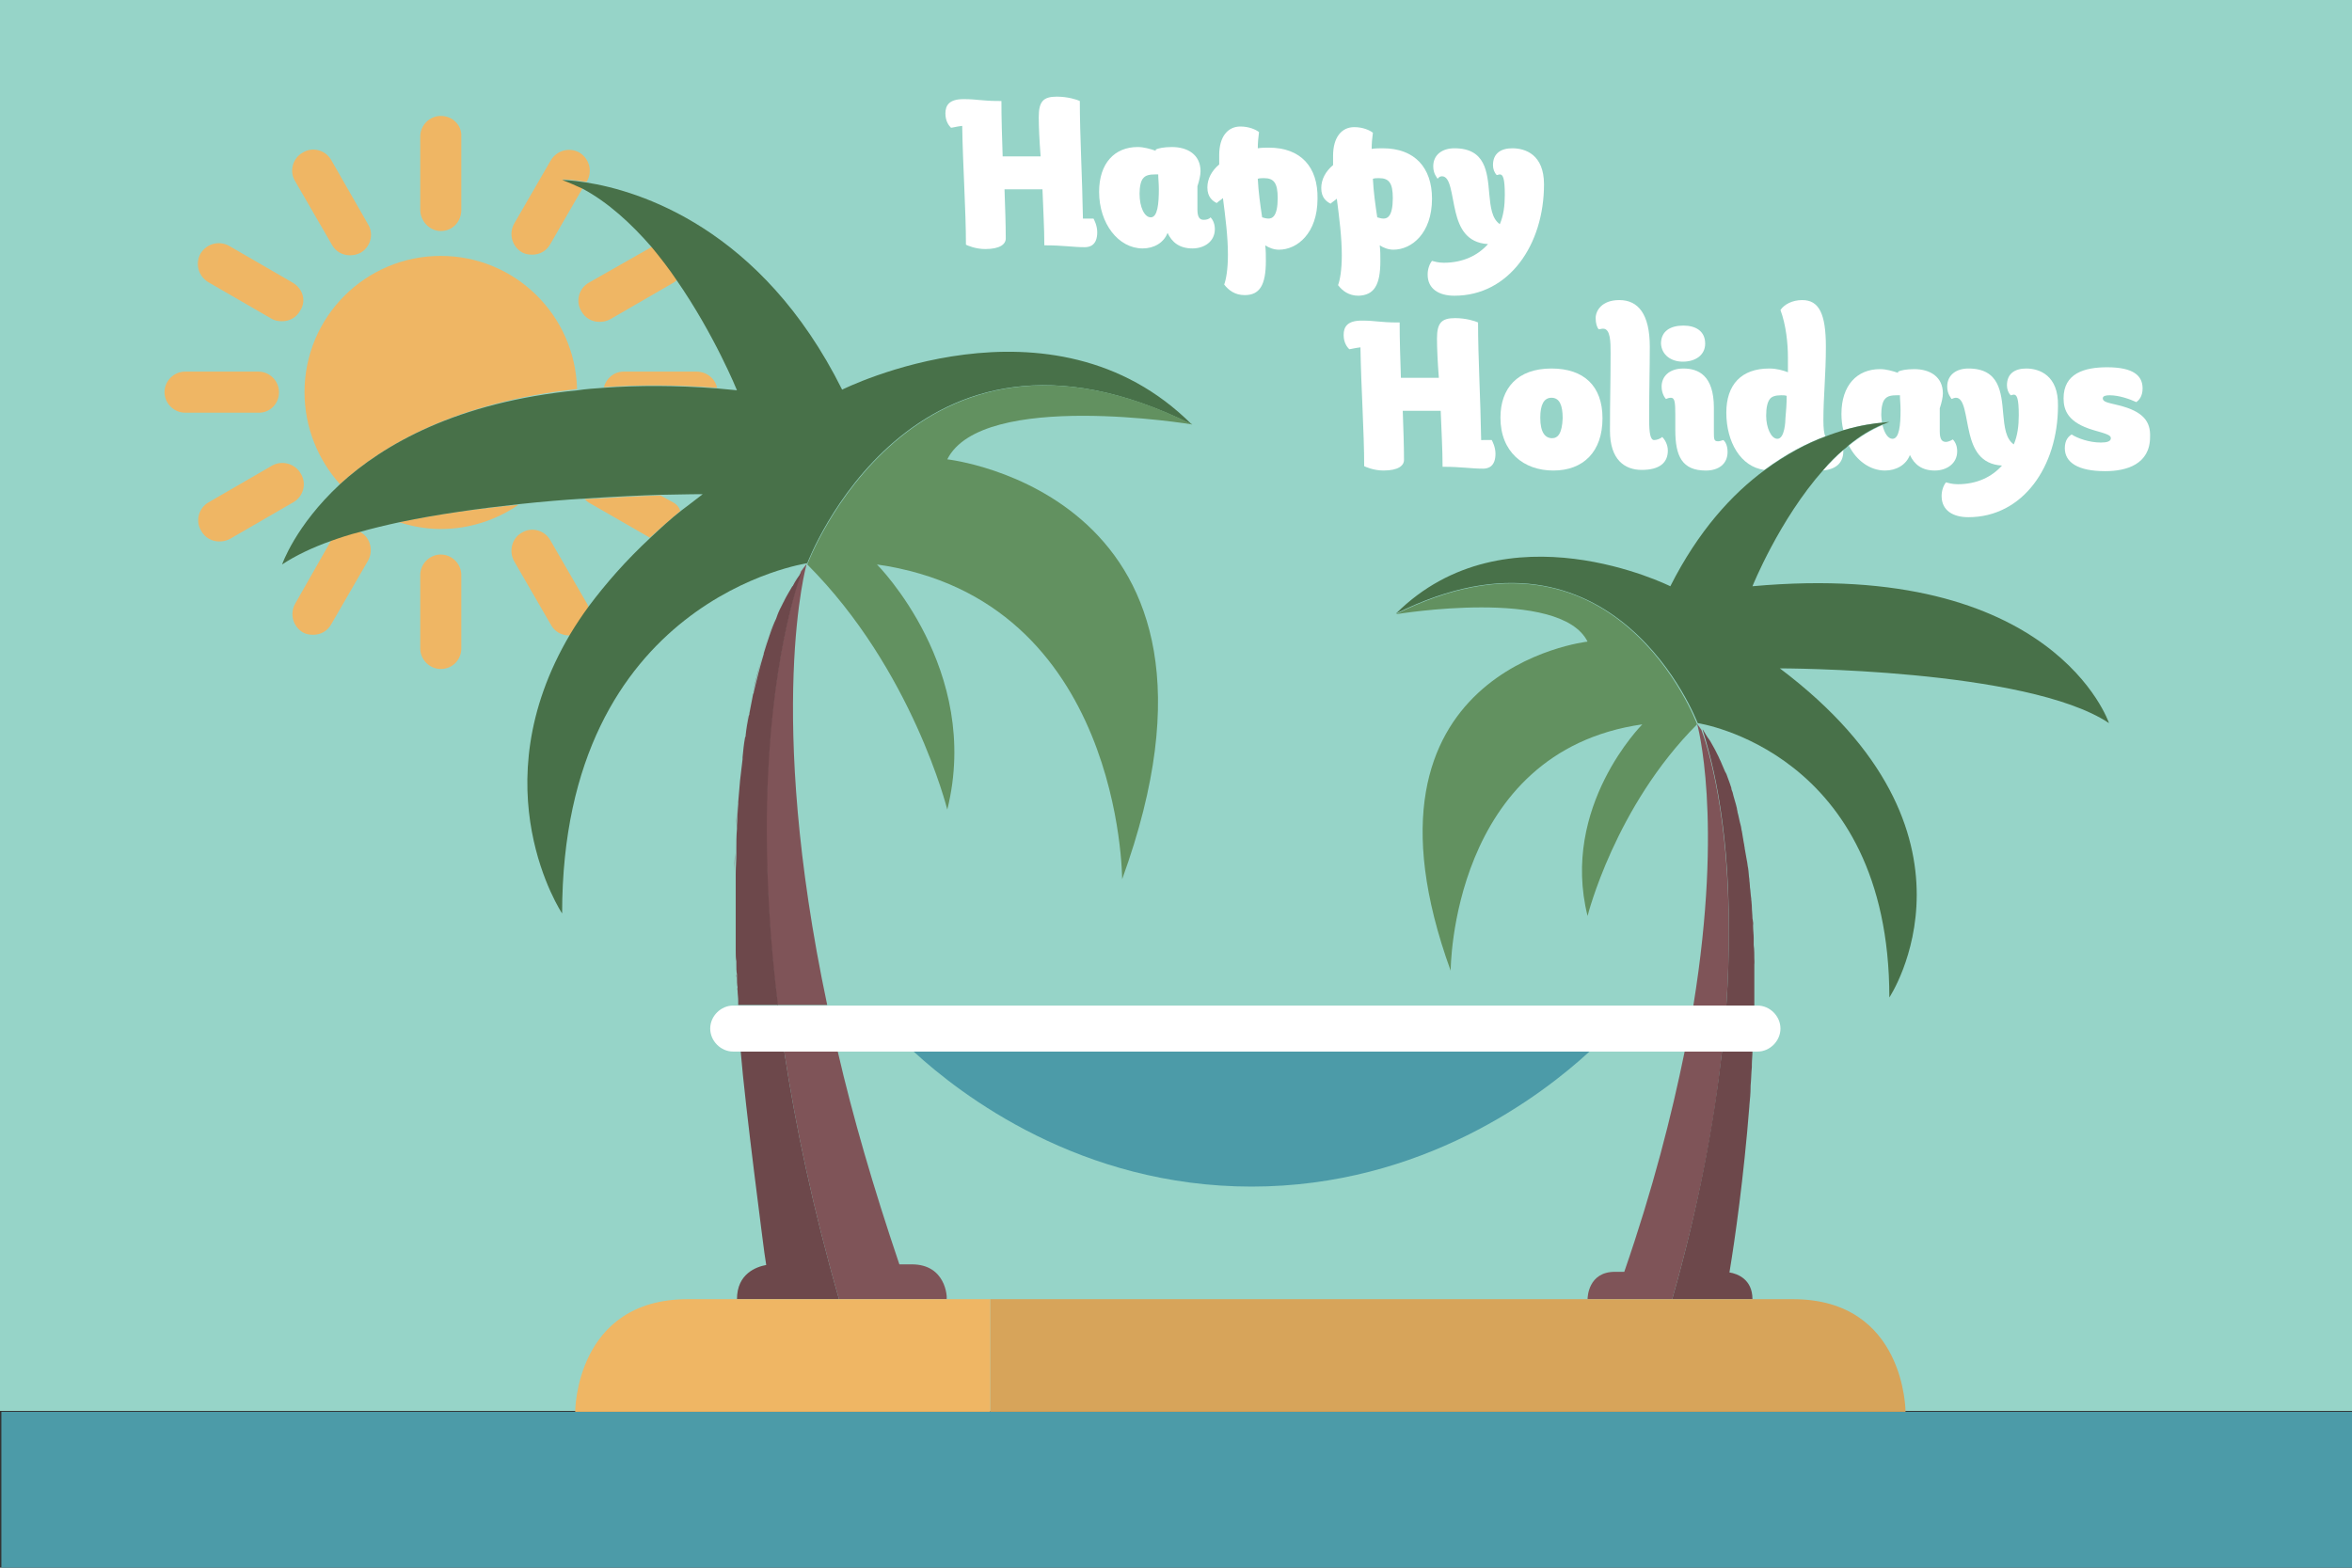 <?xml version="1.0" encoding="utf-8"?>
<!-- Generator: Adobe Illustrator 16.0.0, SVG Export Plug-In . SVG Version: 6.00 Build 0)  -->
<!DOCTYPE svg PUBLIC "-//W3C//DTD SVG 1.1//EN" "http://www.w3.org/Graphics/SVG/1.1/DTD/svg11.dtd">
<svg version="1.1" id="Layer_1" xmlns="http://www.w3.org/2000/svg" xmlns:xlink="http://www.w3.org/1999/xlink" x="0px" y="0px" viewBox="100 200 600 400" style="enable-background:new 100 200 600 400;" xml:space="preserve">
<rect x="100" y="200" width="600" height="400" fill="#333333" stroke="none"/>
<rect x="100" y="200" style="fill:#96D4C8;" width="600" height="360"/>
<polygon style="fill:#4C9BA8;" points="100.35,560.222 100.35,600.42 698.853,600.42 700,600.42 700,560.222 "/>
<path style="fill:#FFFFFF;" d="M376.258,255.771c-0.158-10.318-0.793-21.112-0.793-30.001c-0.635-0.317-3.017-1.111-5.873-1.111
	c-3.492,0-4.604,1.27-4.604,5.238c0,2.381,0.158,5.874,0.476,10h-9.683c-0.159-4.762-0.317-9.683-0.317-14.127h-0.476
	c-4.604,0-5.557-0.476-9.207-0.476c-3.651,0-4.604,1.587-4.604,3.651s0.952,3.175,1.429,3.651c0.317,0,1.429-0.317,2.857-0.476
	c0.158,10.317,0.952,21.429,0.952,30.317c0.317,0.159,2.381,1.111,4.92,1.111c3.81,0,5.238-1.27,5.238-2.698
	c0-3.651-0.159-7.937-0.317-12.54h9.683c0.159,4.762,0.476,9.683,0.476,14.286h0.159c4.604,0,7.144,0.477,10.159,0.477
	c1.27,0,3.175-0.477,3.175-3.81c0-1.746-0.794-3.175-0.952-3.492C378.64,255.771,377.529,255.771,376.258,255.771z"/>
<path style="fill:#FFFFFF;" d="M407.053,256.089c-1.111,0-1.588-0.793-1.588-2.698v-5.874c0.477-1.429,0.794-2.857,0.794-3.81
	c0-4.286-3.333-6.191-7.302-6.191c-2.063,0-3.492,0.318-4.127,0.635v0.317c-1.429-0.476-3.015-0.953-4.603-0.953
	c-5.873,0-9.842,4.127-9.842,11.429c0,8.096,4.921,14.445,11.112,14.445c2.856,0,5.396-1.429,6.348-3.968
	c1.111,2.381,3.017,3.968,6.35,3.968c3.017,0,5.715-1.746,5.715-4.921c0-1.746-0.794-2.698-1.111-3.016
	C408.481,255.93,407.688,256.089,407.053,256.089z M393.561,255.454c-1.587,0-2.857-2.54-2.857-6.032
	c0-1.746,0.317-3.333,0.952-3.968c0.634-0.793,1.746-0.952,3.016-0.952c0.317,0,0.476,0,0.793,0c0,1.111,0.159,2.222,0.159,3.81
	C395.624,251.962,395.307,255.454,393.561,255.454z"/>
<path style="fill:#FFFFFF;" d="M423.72,237.675c-0.952,0-1.904,0-2.857,0.159c0-1.429,0.159-3.016,0.318-4.127
	c-0.794-0.635-2.54-1.428-4.763-1.428c-3.175,0-5.396,2.54-5.396,7.302c0,0.793,0,1.587,0,2.381
	c-1.905,1.587-3.017,3.651-3.017,5.873c0,2.54,1.43,3.492,2.381,3.969c0.477-0.477,1.111-0.794,1.588-1.27
	c0.635,4.921,1.27,9.842,1.27,14.444c0,3.81-0.477,6.35-0.952,7.619c1.111,1.429,2.698,2.699,5.238,2.699
	c3.81,0,5.396-2.54,5.396-8.73c0-1.27,0-2.699-0.158-3.968c0.952,0.635,2.222,1.111,3.492,1.111c4.604,0,9.842-4.126,9.842-13.016
	C436.26,242.596,431.815,237.675,423.72,237.675z M423.562,255.771c-0.477,0-1.111-0.159-1.587-0.317
	c-0.477-3.175-0.953-6.508-1.112-9.842c0.477-0.159,1.112-0.159,1.588-0.159c2.539,0,3.492,1.27,3.492,5.08
	C425.942,255.295,424.514,255.771,423.562,255.771z"/>
<path style="fill:#FFFFFF;" d="M452.134,266.565c0-1.27,0-2.699-0.158-3.968c0.951,0.635,2.222,1.111,3.491,1.111
	c4.604,0,9.841-4.126,9.841-13.016c0-7.937-4.443-12.857-12.539-12.857c-0.952,0-1.905,0-2.857,0.159
	c0-1.429,0.158-3.016,0.317-4.127c-0.793-0.635-2.54-1.429-4.762-1.429c-3.175,0-5.397,2.54-5.397,7.302c0,0.793,0,1.587,0,2.381
	c-1.904,1.587-3.016,3.651-3.016,5.874c0,2.54,1.429,3.492,2.382,3.968c0.476-0.477,1.11-0.794,1.587-1.27
	c0.635,4.921,1.27,9.842,1.27,14.444c0,3.81-0.476,6.35-0.952,7.62c1.11,1.428,2.698,2.698,5.238,2.698
	C450.546,275.295,452.134,272.756,452.134,266.565z M451.816,245.454c2.54,0,3.491,1.27,3.491,5.08c0,4.762-1.428,5.238-2.381,5.238
	c-0.476,0-1.11-0.159-1.587-0.317c-0.477-3.175-0.952-6.508-1.111-9.842C450.705,245.454,451.182,245.454,451.816,245.454z"/>
<path style="fill:#FFFFFF;" d="M467.848,244.977c2.222,0,2.381,4.604,3.492,9.207c0.952,3.81,2.698,7.778,8.254,8.095
	c-2.54,2.857-6.35,4.762-11.271,4.762c-1.429,0-2.381-0.317-3.016-0.476c-0.635,0.793-1.111,2.063-1.111,3.492
	c0,3.651,2.857,5.397,6.826,5.397c13.968,0,22.857-13.017,22.857-28.413c0-7.619-4.762-9.207-8.096-9.207
	c-2.857,0-4.921,1.27-4.921,4.286c0,0.953,0.318,1.905,0.953,2.54c0.316,0,0.476-0.159,0.793-0.159c0.794,0,1.271,0.952,1.271,5.238
	c0,2.698-0.317,5.238-1.271,7.46c-2.063-1.429-2.381-4.445-2.698-7.778c-0.477-5.556-0.952-11.587-8.889-11.587
	c-3.017,0-5.397,1.587-5.397,4.603c0,1.905,0.953,2.857,1.111,3.175C467.054,245.136,467.529,244.977,467.848,244.977z"/>
<path style="fill:#FFFFFF;" d="M477.848,312.281c-0.159-10.318-0.794-21.112-0.794-30.002c-0.635-0.317-3.016-1.111-5.873-1.111
	c-3.492,0-4.603,1.27-4.603,5.238c0,2.381,0.158,5.873,0.476,10h-9.682c-0.159-4.762-0.317-9.683-0.317-14.128h-0.477
	c-4.603,0-5.556-0.476-9.207-0.476c-3.65,0-4.604,1.587-4.604,3.651c0,2.063,0.953,3.174,1.43,3.651
	c0.317,0,1.428-0.318,2.857-0.477c0.158,10.318,0.952,21.43,0.952,30.318c0.317,0.159,2.381,1.111,4.92,1.111
	c3.811,0,5.238-1.27,5.238-2.698c0-3.651-0.158-7.937-0.317-12.54h9.682c0.159,4.762,0.477,9.683,0.477,14.286h0.159
	c4.603,0,7.143,0.477,10.159,0.477c1.27,0,3.175-0.477,3.175-3.811c0-1.746-0.794-3.174-0.953-3.491
	C480.229,312.281,479.118,312.281,477.848,312.281z"/>
<path style="fill:#FFFFFF;" d="M495.785,294.026c-8.731,0-13.017,5.079-13.017,12.54c0,8.73,5.873,13.492,13.492,13.492
	c7.62,0,12.541-4.762,12.541-13.334C508.802,298.471,504.039,294.026,495.785,294.026z M495.943,311.805
	c-1.746,0-3.016-1.429-3.016-5.238c0-3.334,0.952-5.08,2.857-5.08c2.063,0,2.857,1.905,2.857,5.238
	C498.483,310.693,497.372,311.805,495.943,311.805z"/>
<path style="fill:#FFFFFF;" d="M521.976,312.281c-0.952,0-1.27-1.747-1.27-5.08c0-8.413,0.159-12.699,0.159-18.731
	c0-8.413-3.017-11.905-7.778-11.905c-4.444,0-6.032,2.698-6.032,4.603c0,1.27,0.317,2.381,0.794,2.857
	c0.317,0,0.635-0.159,1.111-0.159c1.905,0,1.905,3.492,1.905,6.19c0,8.73-0.159,11.111-0.159,19.842
	c0,7.461,3.81,10.001,8.096,10.001c4.444,0,6.666-1.746,6.666-4.921c0-1.746-0.952-3.017-1.428-3.492
	C523.563,311.963,522.611,312.281,521.976,312.281z"/>
<path style="fill:#FFFFFF;" d="M529.278,292.28c3.333,0,5.714-1.746,5.714-4.603c0-3.175-2.381-4.603-5.556-4.603
	c-3.333,0-5.714,1.428-5.714,4.603C523.881,290.534,526.263,292.28,529.278,292.28z"/>
<path style="fill:#FFFFFF;" d="M538.326,312.599c-1.111,0-1.111-0.477-1.111-2.54v-6.032c0-8.254-3.969-10-7.778-10
	c-3.65,0-5.556,2.062-5.556,4.604c0,1.904,0.952,3.016,1.111,3.174c0.317-0.158,0.794-0.317,1.271-0.317
	c0.951,0,1.11,1.111,1.11,4.286v3.969c0,6.666,1.746,10.317,7.778,10.317c3.175,0,5.556-1.587,5.556-4.762
	c0-1.905-0.794-2.857-1.111-3.016C539.12,312.439,538.644,312.599,538.326,312.599z"/>
<path style="fill:#FFFFFF;" d="M565.151,307.201c0-6.032,0.635-11.587,0.635-18.731c0-8.413-1.746-11.905-6.032-11.905
	c-2.54,0-4.604,1.111-5.555,2.54c1.428,3.81,1.904,8.572,1.904,12.064c0,1.27,0,2.54,0,3.81c-1.27-0.476-2.857-0.952-4.762-0.952
	c-7.143,0-10.952,4.127-10.952,11.27c0,7.461,3.651,13.811,9.683,14.604c5.555-4.128,10.793-6.826,15.556-8.572
	C565.31,310.534,565.151,309.265,565.151,307.201z M555.469,306.725c0,0.636-0.158,5.238-2.062,5.238
	c-1.588,0-2.857-2.857-2.857-5.873c0-2.063,0.317-3.492,0.952-4.286c0.476-0.635,1.429-0.952,2.856-0.952
	c0.477,0,1.111,0,1.43,0.159C555.787,303.074,555.627,304.979,555.469,306.725z"/>
<path style="fill:#FFFFFF;" d="M564.992,320.059c3.334-0.317,5.238-1.904,5.238-4.921c0-0.158,0-0.158,0-0.317
	C568.485,316.407,566.738,318.154,564.992,320.059z"/>
<path style="fill:#FFFFFF;" d="M579.913,305.772c0-1.746,0.317-3.333,0.953-3.969c0.635-0.793,1.746-0.952,3.016-0.952
	c0.317,0,0.476,0,0.794,0c0,1.111,0.158,2.223,0.158,3.81c0,3.81-0.317,7.302-2.063,7.302c-1.111,0-2.063-1.429-2.54-3.492
	c-3.016,1.271-5.873,3.017-8.571,5.238c1.905,3.81,5.396,6.35,9.207,6.35c2.857,0,5.396-1.429,6.349-3.968
	c1.112,2.381,3.017,3.968,6.351,3.968c3.015,0,5.714-1.746,5.714-4.921c0-1.746-0.794-2.698-1.111-3.016
	c-0.476,0.317-1.271,0.635-1.746,0.635c-1.111,0-1.588-0.794-1.588-2.698v-5.873c0.477-1.429,0.795-2.857,0.795-3.811
	c0-4.286-3.334-6.19-7.302-6.19c-2.064,0-3.493,0.317-4.128,0.635v0.317c-1.429-0.476-3.016-0.952-4.604-0.952
	c-5.873,0-9.842,4.127-9.842,11.429c0,1.428,0.159,2.857,0.477,4.127c4.444-1.27,7.937-1.746,9.842-1.905
	C580.072,307.201,579.913,306.566,579.913,305.772z"/>
<path style="fill:#FFFFFF;" d="M616.898,294.026c-2.857,0-4.921,1.27-4.921,4.286c0,0.952,0.318,1.904,0.953,2.539
	c0.317,0,0.477-0.158,0.794-0.158c0.793,0,1.27,0.952,1.27,5.238c0,2.698-0.317,5.238-1.27,7.46
	c-2.064-1.429-2.382-4.444-2.698-7.777c-0.477-5.556-0.953-11.588-8.891-11.588c-3.016,0-5.396,1.587-5.396,4.604
	c0,1.904,0.953,2.856,1.111,3.174c0.317-0.158,0.794-0.317,1.111-0.317c2.223,0,2.381,4.604,3.492,9.207
	c0.953,3.81,2.698,7.778,8.255,8.096c-2.54,2.856-6.351,4.762-11.271,4.762c-1.428,0-2.381-0.317-3.016-0.477
	c-0.635,0.794-1.111,2.063-1.111,3.492c0,3.65,2.857,5.396,6.826,5.396c13.969,0,22.857-13.016,22.857-28.412
	C625.153,295.772,620.232,294.026,616.898,294.026z"/>
<path style="fill:#FFFFFF;" d="M640.392,303.392c-2.54-0.635-3.969-0.794-3.969-1.746c0-0.635,0.794-0.794,1.747-0.794
	c2.381,0,5.079,0.952,6.824,1.746c0.635-0.476,1.588-1.429,1.588-3.492c0-3.175-2.223-5.397-9.048-5.397
	c-5.873,0-11.111,1.587-11.111,7.937c0,3.016,1.111,6.19,7.619,8.096c3.334,0.952,4.445,1.27,4.445,2.063s-0.953,1.111-2.54,1.111
	c-3.017,0-6.032-1.111-7.461-2.063c-0.794,0.476-1.746,1.429-1.746,3.491c0,3.651,3.334,5.874,10.317,5.874
	c5.397,0,11.429-1.746,11.429-8.731C648.645,307.678,646.898,304.979,640.392,303.392z"/>
<path style="fill:#EFB664;" d="M201.811,333.232c3.333,1.111,6.984,1.746,10.635,1.746l0,0l0,0l0,0l0,0
	c7.461,0,14.286-2.381,19.842-6.189C222.287,329.74,211.651,331.17,201.811,333.232z"/>
<path style="fill:#EFB664;" d="M247.208,299.265c-0.477-18.89-15.874-33.97-34.763-33.97l0,0l0,0l0,0l0,0
	c-19.207,0-34.762,15.556-34.762,34.764c0,9.047,3.492,17.302,9.047,23.492C197.842,313.392,216.572,302.598,247.208,299.265z"/>
<path style="fill:#EFB664;" d="M175.302,354.027c-1.428,2.539-0.635,5.714,1.905,7.302c0.794,0.476,1.746,0.635,2.699,0.635
	c1.905,0,3.651-0.952,4.603-2.698l9.366-16.191c1.428-2.54,0.635-5.873-1.905-7.302c-0.159,0-0.159,0-0.317-0.158
	c-2.54,0.635-4.921,1.429-7.143,2.222L175.302,354.027z"/>
<path style="fill:#EFB664;" d="M249.589,246.406l0.159-0.159c1.429-2.54,0.635-5.714-1.905-7.302
	c-2.54-1.429-5.714-0.635-7.302,1.905l-9.365,16.191c-1.429,2.54-0.635,5.714,1.905,7.301c0.793,0.476,1.746,0.635,2.698,0.635
	c1.905,0,3.651-0.952,4.604-2.698l8.254-14.286c-1.747-0.953-3.493-1.747-5.238-2.223
	C243.399,245.771,245.78,245.771,249.589,246.406z"/>
<path style="fill:#EFB664;" d="M169.428,318.789l-16.19,9.365c-2.54,1.429-3.492,4.761-1.904,7.301
	c0.952,1.746,2.698,2.698,4.603,2.698c0.952,0,1.746-0.158,2.699-0.635l16.19-9.364c2.54-1.429,3.492-4.762,1.905-7.302
	C175.302,318.312,171.968,317.36,169.428,318.789z"/>
<path style="fill:#EFB664;" d="M250.224,272.121c-2.54,1.429-3.492,4.762-1.905,7.302c0.953,1.746,2.699,2.698,4.604,2.698
	c0.952,0,1.746-0.159,2.698-0.635l16.191-9.365c0.317-0.159,0.635-0.476,0.952-0.794c-1.905-2.857-4.127-5.714-6.35-8.413
	L250.224,272.121z"/>
<path style="fill:#EFB664;" d="M171.175,300.059c0-2.857-2.381-5.239-5.238-5.239h-18.73c-2.857,0-5.238,2.381-5.238,5.239
	c0,2.856,2.381,5.237,5.238,5.237h18.571C168.794,305.455,171.175,303.074,171.175,300.059z"/>
<path style="fill:#EFB664;" d="M282.923,298.947c-0.477-2.381-2.699-4.127-5.238-4.127h-18.572c-2.54,0-4.444,1.747-5.079,3.968
	C262.764,298.153,272.288,298.153,282.923,298.947z"/>
<path style="fill:#EFB664;" d="M174.667,272.121l-16.191-9.365c-2.54-1.429-5.714-0.636-7.302,1.904
	c-1.429,2.54-0.635,5.714,1.905,7.302l16.191,9.365c0.793,0.477,1.746,0.635,2.698,0.635c1.905,0,3.651-0.953,4.604-2.699
	C178.159,276.883,177.365,273.708,174.667,272.121z"/>
<path style="fill:#EFB664;" d="M271.653,328.154l-3.174-1.746c-5.08,0.158-11.746,0.477-19.365,0.952
	c0.317,0.317,0.635,0.477,0.952,0.794l15.714,9.047c2.381-2.223,5.08-4.443,7.778-6.826
	C273.241,329.424,272.605,328.631,271.653,328.154z"/>
<path style="fill:#EFB664;" d="M184.508,240.851c-1.429-2.54-4.762-3.493-7.302-1.905c-2.54,1.429-3.492,4.762-1.905,7.302
	l9.365,16.19c0.953,1.747,2.699,2.699,4.604,2.699c0.953,0,1.746-0.159,2.698-0.635c2.54-1.428,3.492-4.762,1.905-7.301
	L184.508,240.851z"/>
<path style="fill:#EFB664;" d="M249.748,354.027l-9.365-16.191c-1.429-2.54-4.762-3.492-7.302-1.904
	c-2.54,1.429-3.333,4.762-1.905,7.302l9.365,16.19c0.952,1.746,2.699,2.699,4.603,2.699c0.159,0,0.159,0,0.318,0
	c1.429-2.382,3.016-4.763,4.762-7.144C249.907,354.503,249.907,354.186,249.748,354.027z"/>
<path style="fill:#EFB664;" d="M212.445,229.58c-2.857,0-5.238,2.381-5.238,5.238v18.731c0,2.857,2.38,5.397,5.238,5.397
	c3.016,0,5.238-2.381,5.238-5.397v-18.731C217.842,231.961,215.461,229.58,212.445,229.58z"/>
<path style="fill:#EFB664;" d="M212.445,370.694c3.016,0,5.238-2.381,5.238-5.238v-18.73c0-2.857-2.381-5.238-5.238-5.238
	s-5.238,2.381-5.238,5.238v18.73C207.208,368.313,209.588,370.694,212.445,370.694z"/>
<path style="fill:#4C9BA8;" d="M505.468,468.315H333.083c12.064,11.111,42.541,34.445,86.192,34.445
	C462.928,502.761,493.404,479.427,505.468,468.315z"/>
<path style="fill:#487149;" d="M404.037,308.312c-35.715-35.716-89.208-8.89-89.208-8.89c-20.635-41.429-52.065-50.794-65.24-52.858
	c-3.968-0.635-6.19-0.635-6.19-0.635c1.746,0.635,3.492,1.428,5.238,2.222c6.507,3.492,12.381,8.889,17.619,14.921
	c2.222,2.698,4.444,5.555,6.349,8.413c9.683,13.969,15.397,28.096,15.397,28.096c-1.746-0.159-3.492-0.317-5.079-0.477
	c-10.635-0.793-20.16-0.793-28.89-0.158c-2.381,0.158-4.603,0.317-6.667,0.635c-30.795,3.016-49.525,13.81-60.637,23.969
	c-11.429,10.635-14.762,20.476-14.762,20.476c3.333-2.222,7.619-4.285,12.54-6.031c2.222-0.794,4.604-1.588,7.143-2.223
	c3.333-0.952,6.667-1.746,10.318-2.54c9.841-2.062,20.318-3.492,30.477-4.602c5.873-0.636,11.587-1.111,16.826-1.429
	c7.46-0.477,14.127-0.794,19.365-0.953c6.508-0.158,10.635-0.158,10.635-0.158c-1.905,1.429-3.651,2.856-5.397,4.126
	c-2.857,2.223-5.397,4.604-7.778,6.825c-6.508,6.032-11.587,11.905-15.873,17.62c-1.746,2.381-3.333,4.762-4.762,7.143
	c-23.334,39.366-2.063,71.271-2.063,71.271c0-80.319,62.541-89.367,62.541-89.367S332.607,272.597,404.037,308.312z"/>
<path style="fill:#7F5458;" d="M296.257,361.805c0.476-1.428,1.111-2.698,1.587-3.968
	C297.369,359.106,296.733,360.535,296.257,361.805z"/>
<path style="fill:#7F5458;" d="M294.669,366.726c0.477-1.429,0.952-3.016,1.429-4.444
	C295.622,363.71,295.146,365.139,294.669,366.726z"/>
<path style="fill:#7F5458;" d="M290.067,387.361c0.317-1.587,0.476-3.333,0.793-4.921
	C290.542,384.187,290.384,385.774,290.067,387.361z"/>
<path style="fill:#7F5458;" d="M298.162,357.36c0.636-1.27,1.111-2.54,1.746-3.81C299.273,354.82,298.638,356.091,298.162,357.36z"
	/>
<path style="fill:#7F5458;" d="M291.019,381.806c0.317-1.587,0.635-3.333,0.952-4.921
	C291.654,378.631,291.336,380.219,291.019,381.806z"/>
<path style="fill:#7F5458;" d="M294.987,519.586L294.987,519.586L294.987,519.586z"/>
<path style="fill:#7F5458;" d="M295.463,411.489c0,13.017,0.794,28.095,2.857,44.921h12.698
	c-15.873-75.081-5.238-112.542-5.238-112.542c-1.27,1.587-2.539,3.492-3.65,5.396c0.793-1.27,1.429-2.381,2.222-3.491
	C302.288,352.122,295.463,374.027,295.463,411.489z"/>
<path style="fill:#7F5458;" d="M332.607,522.603h-3.175c-6.667-19.683-11.905-37.778-15.715-54.287h-13.651
	c2.856,18.89,7.301,40.001,13.968,63.176c10.477,0,20.317,0,27.461,0C341.654,531.015,341.337,522.603,332.607,522.603z"/>
<path style="fill:#7F5458;" d="M293.241,507.523L293.241,507.523L293.241,507.523z"/>
<path style="fill:#7F5458;" d="M293.876,511.968C293.876,511.968,293.876,511.809,293.876,511.968
	C293.876,511.809,293.876,511.968,293.876,511.968z"/>
<path style="fill:#7F5458;" d="M289.273,393.234c0.158-1.746,0.476-3.491,0.635-5.079
	C289.749,389.743,289.431,391.488,289.273,393.234z"/>
<path style="fill:#7F5458;" d="M300.067,353.233c0.635-1.27,1.269-2.54,2.063-3.65C301.336,350.693,300.702,351.964,300.067,353.233
	z"/>
<path style="fill:#7F5458;" d="M292.13,376.567c0.793-3.333,1.587-6.667,2.539-9.683C293.717,369.9,292.765,373.234,292.13,376.567z
	"/>
<path style="fill:#7F5458;" d="M287.368,439.267c0-0.317,0-0.477,0-0.794C287.368,438.79,287.368,438.949,287.368,439.267z"/>
<path style="fill:#7F5458;" d="M287.527,442.76c0-0.318,0-0.477,0-0.794C287.527,442.124,287.527,442.441,287.527,442.76z"/>
<path style="fill:#7F5458;" d="M287.844,449.426c0-0.317,0-0.477,0-0.794C287.685,448.949,287.844,449.268,287.844,449.426z"/>
<path style="fill:#7F5458;" d="M287.685,446.092c0-0.316,0-0.476,0-0.793C287.685,445.616,287.685,445.775,287.685,446.092z"/>
<path style="fill:#7F5458;" d="M292.923,505.143L292.923,505.143L292.923,505.143z"/>
<path style="fill:#7F5458;" d="M288.162,456.093c0-0.159,0-0.477,0-0.635C288.162,455.616,288.162,455.934,288.162,456.093z"/>
<path style="fill:#7F5458;" d="M288.002,452.76c0-0.317,0-0.477,0-0.794C287.844,452.283,288.002,452.601,288.002,452.76z"/>
<path style="fill:#7F5458;" d="M287.844,410.537c0.158-1.747,0.158-3.492,0.317-5.397
	C288.002,407.045,287.844,408.79,287.844,410.537z"/>
<path style="fill:#7F5458;" d="M287.368,422.76c0-1.747,0-3.334,0.159-5.08C287.527,419.426,287.368,421.013,287.368,422.76z"/>
<path style="fill:#7F5458;" d="M287.527,416.568c0-1.745,0.158-3.491,0.158-5.238C287.685,413.077,287.527,414.823,287.527,416.568z
	"/>
<path style="fill:#7F5458;" d="M288.162,404.664c0.158-1.905,0.317-3.651,0.477-5.557
	C288.479,401.013,288.32,402.918,288.162,404.664z"/>
<path style="fill:#7F5458;" d="M288.638,399.107c0.158-1.904,0.317-3.65,0.635-5.396
	C288.956,395.457,288.796,397.361,288.638,399.107z"/>
<path style="fill:#7F5458;" d="M287.368,429.107c0-1.745,0-3.49,0-5.078C287.368,425.617,287.368,427.362,287.368,429.107z"/>
<path style="fill:#7F5458;" d="M287.368,432.441c0-0.159,0-0.317,0-0.477C287.368,432.124,287.368,432.282,287.368,432.441z"/>
<path style="fill:#7F5458;" d="M287.368,435.774c0-0.317,0-0.476,0-0.793C287.368,435.299,287.368,435.616,287.368,435.774z"/>
<path style="fill:#6D484B;" d="M298.479,456.569c-2.063-16.826-2.857-31.905-2.857-44.922c0-37.461,6.667-59.366,8.889-65.716
	c-0.794,1.111-1.588,2.223-2.223,3.492c0,0,0,0.159-0.158,0.159c-0.635,1.11-1.428,2.381-2.063,3.65
	c0,0.159-0.159,0.317-0.159,0.317c-0.635,1.27-1.27,2.54-1.746,3.81c0,0.159-0.158,0.317-0.158,0.477
	c-0.635,1.27-1.111,2.698-1.588,3.968c0,0.159-0.158,0.318-0.158,0.477c-0.477,1.429-0.953,2.857-1.429,4.444v0.159
	c-0.952,3.175-1.746,6.35-2.54,9.683c0,0.159,0,0.317-0.158,0.477c-0.318,1.587-0.635,3.175-0.953,4.921
	c0,0.158,0,0.476-0.158,0.635c-0.317,1.587-0.635,3.333-0.794,4.921c0,0.159,0,0.476-0.158,0.635
	c-0.318,1.746-0.477,3.333-0.636,5.079c0,0.159,0,0.317,0,0.477c-0.158,1.746-0.476,3.65-0.635,5.396l0,0
	c-0.158,1.746-0.317,3.651-0.477,5.557c0,0.158,0,0.317,0,0.476c-0.158,1.746-0.158,3.492-0.317,5.397c0,0.317,0,0.635,0,0.952
	c-0.158,1.746-0.158,3.492-0.158,5.238c0,0.317,0,0.794,0,1.111c0,1.746-0.159,3.333-0.159,5.08c0,0.315,0,0.792,0,1.11
	c0,1.745,0,3.491,0,5.078c0,0.159,0,0.159,0,0.318c0,0.794,0,1.745,0,2.539c0,0.159,0,0.317,0,0.477c0,0.952,0,1.746,0,2.698
	c0,0.317,0,0.477,0,0.794c0,0.952,0,1.746,0,2.698c0,0.317,0,0.477,0,0.794c0,0.794,0,1.746,0,2.54c0,0.317,0,0.476,0,0.794
	c0,0.793,0,1.745,0.159,2.539c0,0.317,0,0.477,0,0.793c0,0.794,0,1.747,0.158,2.54c0,0.317,0,0.477,0,0.794
	c0,0.794,0,1.746,0.159,2.54c0,0.317,0,0.477,0,0.794c0,0.793,0.158,1.746,0.158,2.54c0,0.158,0,0.476,0,0.634
	c0,0.159,0,0.317,0,0.477h10.159V456.569z"/>
<path style="fill:#6D484B;" d="M314.035,531.491c-6.667-23.175-11.112-44.286-13.968-63.176h-11.111
	c1.111,13.811,6.031,51.271,6.031,51.271c0.159,1.111,0.317,2.223,0.477,3.175c-2.54,0.476-7.461,2.223-7.461,8.73
	C296.416,531.491,305.463,531.491,314.035,531.491z"/>
<path style="fill:#629160;" d="M323.718,344.026c62.542,8.89,62.542,80.319,62.542,80.319
	c35.715-98.255-44.605-107.145-44.605-107.145c8.889-17.778,62.541-8.889,62.541-8.889c-71.588-35.716-98.256,35.714-98.256,35.714
	c26.826,26.827,35.715,62.542,35.715,62.542C350.543,370.854,323.718,344.026,323.718,344.026z"/>
<path style="fill:#487149;" d="M581.977,454.506c0,0,27.938-41.905-27.938-83.971c0,0,63.019,0,83.972,13.97
	c0,0-13.969-41.907-90.955-34.922c0,0,6.825-16.985,18.096-29.683c1.587-1.905,3.334-3.651,5.238-5.238
	c0.477-0.318,0.952-0.794,1.27-1.111c2.698-2.223,5.556-3.969,8.571-5.238c0.636-0.159,1.111-0.477,1.746-0.635
	c0,0-0.635,0-1.746,0.158c-1.904,0.159-5.556,0.635-9.841,1.905c-1.429,0.476-3.017,0.952-4.604,1.587
	c-4.762,1.746-10.159,4.604-15.556,8.572c-8.412,6.19-16.984,15.555-24.127,29.683c0,0-41.906-20.952-70.002,6.983
	c55.874-27.936,76.986,27.938,76.986,27.938S581.977,391.646,581.977,454.506z"/>
<path style="fill:#7F5458;" d="M542.93,406.409c0,0.317,0.158,0.636,0.158,0.953C543.088,407.045,542.93,406.727,542.93,406.409z"/>
<path style="fill:#7F5458;" d="M543.882,410.695c0.159,0.477,0.159,1.111,0.317,1.588
	C544.041,411.807,544.041,411.172,543.882,410.695z"/>
<path style="fill:#7F5458;" d="M534.675,386.885c0.317,0.477,0.635,0.953,0.794,1.271
	C535.151,387.838,534.992,387.361,534.675,386.885z"/>
<path style="fill:#7F5458;" d="M536.58,390.06c0.317,0.477,0.476,0.953,0.793,1.429C537.056,391.013,536.738,390.536,536.58,390.06z
	"/>
<path style="fill:#7F5458;" d="M538.326,393.394c0.158,0.476,0.477,0.952,0.635,1.429
	C538.803,394.346,538.484,393.869,538.326,393.394z"/>
<path style="fill:#7F5458;" d="M539.913,397.045c0.159,0.476,0.317,0.952,0.635,1.428
	C540.23,397.997,540.071,397.521,539.913,397.045z"/>
<path style="fill:#7F5458;" d="M541.342,401.171c0.159,0.317,0.317,0.794,0.317,1.112
	C541.659,401.965,541.501,401.647,541.342,401.171z"/>
<path style="fill:#7F5458;" d="M546.897,471.967c0,0.158,0,0.317,0,0.476C546.897,472.284,546.897,472.125,546.897,471.967z"/>
<path style="fill:#7F5458;" d="M546.58,477.205c0,0.158,0,0.158,0,0.317C546.58,477.363,546.58,477.205,546.58,477.205z"/>
<path style="fill:#7F5458;" d="M547.532,456.41v0.159C547.532,456.41,547.532,456.41,547.532,456.41z"/>
<path style="fill:#7F5458;" d="M547.532,450.854c0,0.158,0,0.317,0,0.477C547.532,451.013,547.532,451.013,547.532,450.854z"/>
<path style="fill:#7F5458;" d="M511.976,524.507c-6.825,0-6.984,6.508-6.984,6.984c7.778,0,14.921,0,21.589,0
	c6.825-23.968,10.793-45.08,12.698-63.176h-9.524c-3.333,16.35-8.095,35.08-15.397,56.191H511.976L511.976,524.507z"/>
<path style="fill:#7F5458;" d="M546.263,482.284L546.263,482.284L546.263,482.284z"/>
<path style="fill:#7F5458;" d="M545.469,419.743c0.159,0.636,0.159,1.27,0.317,1.905
	C545.628,421.013,545.628,420.379,545.469,419.743z"/>
<path style="fill:#7F5458;" d="M547.215,439.426c0,0.635,0,1.27,0,1.746C547.373,440.537,547.373,440.061,547.215,439.426z"/>
<path style="fill:#7F5458;" d="M544.834,415.141c0.158,0.635,0.158,1.27,0.317,1.904
	C544.992,416.41,544.834,415.775,544.834,415.141z"/>
<path style="fill:#7F5458;" d="M546.104,424.506c0,0.635,0.158,1.269,0.158,2.062C546.263,425.774,546.263,425.141,546.104,424.506z
	"/>
<path style="fill:#7F5458;" d="M547.056,434.188c0,0.635,0.159,1.27,0.159,1.904C547.056,435.616,547.056,434.981,547.056,434.188z"
	/>
<path style="fill:#7F5458;" d="M546.58,429.267c0,0.635,0.159,1.271,0.159,2.063C546.739,430.537,546.739,429.901,546.58,429.267z"
	/>
<path style="fill:#7F5458;" d="M547.373,444.664c0,0.477,0,0.952,0,1.428C547.532,445.775,547.532,445.299,547.373,444.664z"/>
<path style="fill:#7F5458;" d="M540.39,456.569c0.477-6.826,0.635-13.176,0.635-19.048c0-29.207-5.079-46.191-6.984-51.271
	c-0.317-0.476-0.794-1.11-1.111-1.587c0,0,6.825,23.969-0.952,71.906H540.39z"/>
<path style="fill:#6D484B;" d="M539.278,468.315c-2.063,18.096-5.873,39.208-12.698,63.176c7.936,0,14.921,0,20.476,0
	c0-5.08-3.809-6.508-5.872-6.825c1.428-8.572,3.65-24.286,5.079-42.382c0,0,0,0,0-0.158c0.158-1.588,0.317-3.176,0.317-4.763
	c0-0.158,0-0.158,0-0.317c0.159-1.587,0.159-3.175,0.317-4.762c0-0.159,0-0.317,0-0.477c0-1.27,0.158-2.381,0.158-3.651h-7.777
	V468.315z"/>
<path style="fill:#6D484B;" d="M541.024,437.521c0,5.872-0.158,12.222-0.635,19.048h7.143l0,0v-0.159c0-1.587,0-3.175,0-4.921
	c0-0.159,0-0.159,0-0.317c0-0.159,0-0.317,0-0.477c0-1.587,0-3.015,0-4.604c0-0.476,0-0.951,0-1.428c0-1.111,0-2.381-0.159-3.492
	c0-0.635,0-1.27,0-1.746c0-1.111-0.158-2.063-0.158-3.175c0-0.635,0-1.27-0.159-1.905c0-0.952-0.158-2.063-0.158-3.016
	c0-0.635-0.158-1.27-0.158-2.063c-0.159-0.952-0.159-1.904-0.318-2.857c0-0.635-0.158-1.269-0.158-2.063
	c-0.158-0.951-0.158-1.903-0.317-2.856c-0.159-0.635-0.159-1.27-0.317-1.904c-0.159-0.953-0.318-1.905-0.477-2.699
	c-0.159-0.635-0.159-1.27-0.317-1.904c-0.159-0.953-0.317-1.904-0.477-2.857c-0.158-0.477-0.158-1.111-0.316-1.587
	c-0.318-1.111-0.477-2.223-0.795-3.334c0-0.317-0.158-0.635-0.158-0.952c-0.317-1.429-0.794-2.699-1.111-4.127
	c-0.158-0.317-0.317-0.794-0.317-1.111c-0.317-0.952-0.635-1.905-0.952-2.698c-0.159-0.477-0.318-0.953-0.636-1.43
	c-0.317-0.793-0.635-1.428-0.951-2.222c-0.159-0.477-0.477-0.952-0.636-1.429c-0.317-0.635-0.635-1.27-0.953-1.904
	c-0.317-0.477-0.476-0.952-0.793-1.429c-0.317-0.635-0.635-1.111-1.111-1.746c-0.317-0.476-0.635-0.952-0.794-1.271
	c-0.158-0.317-0.317-0.477-0.476-0.793v0.158C535.945,391.33,541.184,408.473,541.024,437.521z"/>
<path style="fill:#629160;" d="M456.102,356.726c0,0,41.905-6.984,48.89,6.984c0,0-62.857,6.984-34.922,83.971
	c0,0,0-55.874,48.892-62.859c0,0-20.954,20.953-13.97,48.89c0,0,6.984-27.937,27.938-48.89
	C532.929,384.663,511.976,328.631,456.102,356.726z"/>
<path style="fill:#D7A45A;" d="M526.58,531.491c-6.509,0-13.811,0-21.589,0c-61.747,0-152.384,0-152.384,0v28.73h233.498
	c0,0,0-28.73-28.731-28.73c-2.381,0-6.031,0-10.317,0C541.501,531.491,534.516,531.491,526.58,531.491z"/>
<path style="fill:#EFB664;" d="M352.607,531.491c0,0-4.286,0-11.111,0c-7.144,0-16.984,0-27.461,0c-8.572,0-17.62,0-26.033,0
	c-4.444,0-8.73,0-12.54,0c-28.731,0-28.731,28.73-28.731,28.73h105.875V531.491z"/>
<path style="fill:#FFFFFF;" d="M300.067,468.315h13.651h19.365h172.385h24.286h9.524h7.777h1.271c3.175,0,5.873-2.698,5.873-5.873
	s-2.698-5.873-5.873-5.873h-0.794h-7.143h-8.413H311.178h-12.699h-10.317h-1.111c-3.175,0-5.873,2.698-5.873,5.873
	s2.698,5.873,5.873,5.873h1.905H300.067z"/>
</svg>
